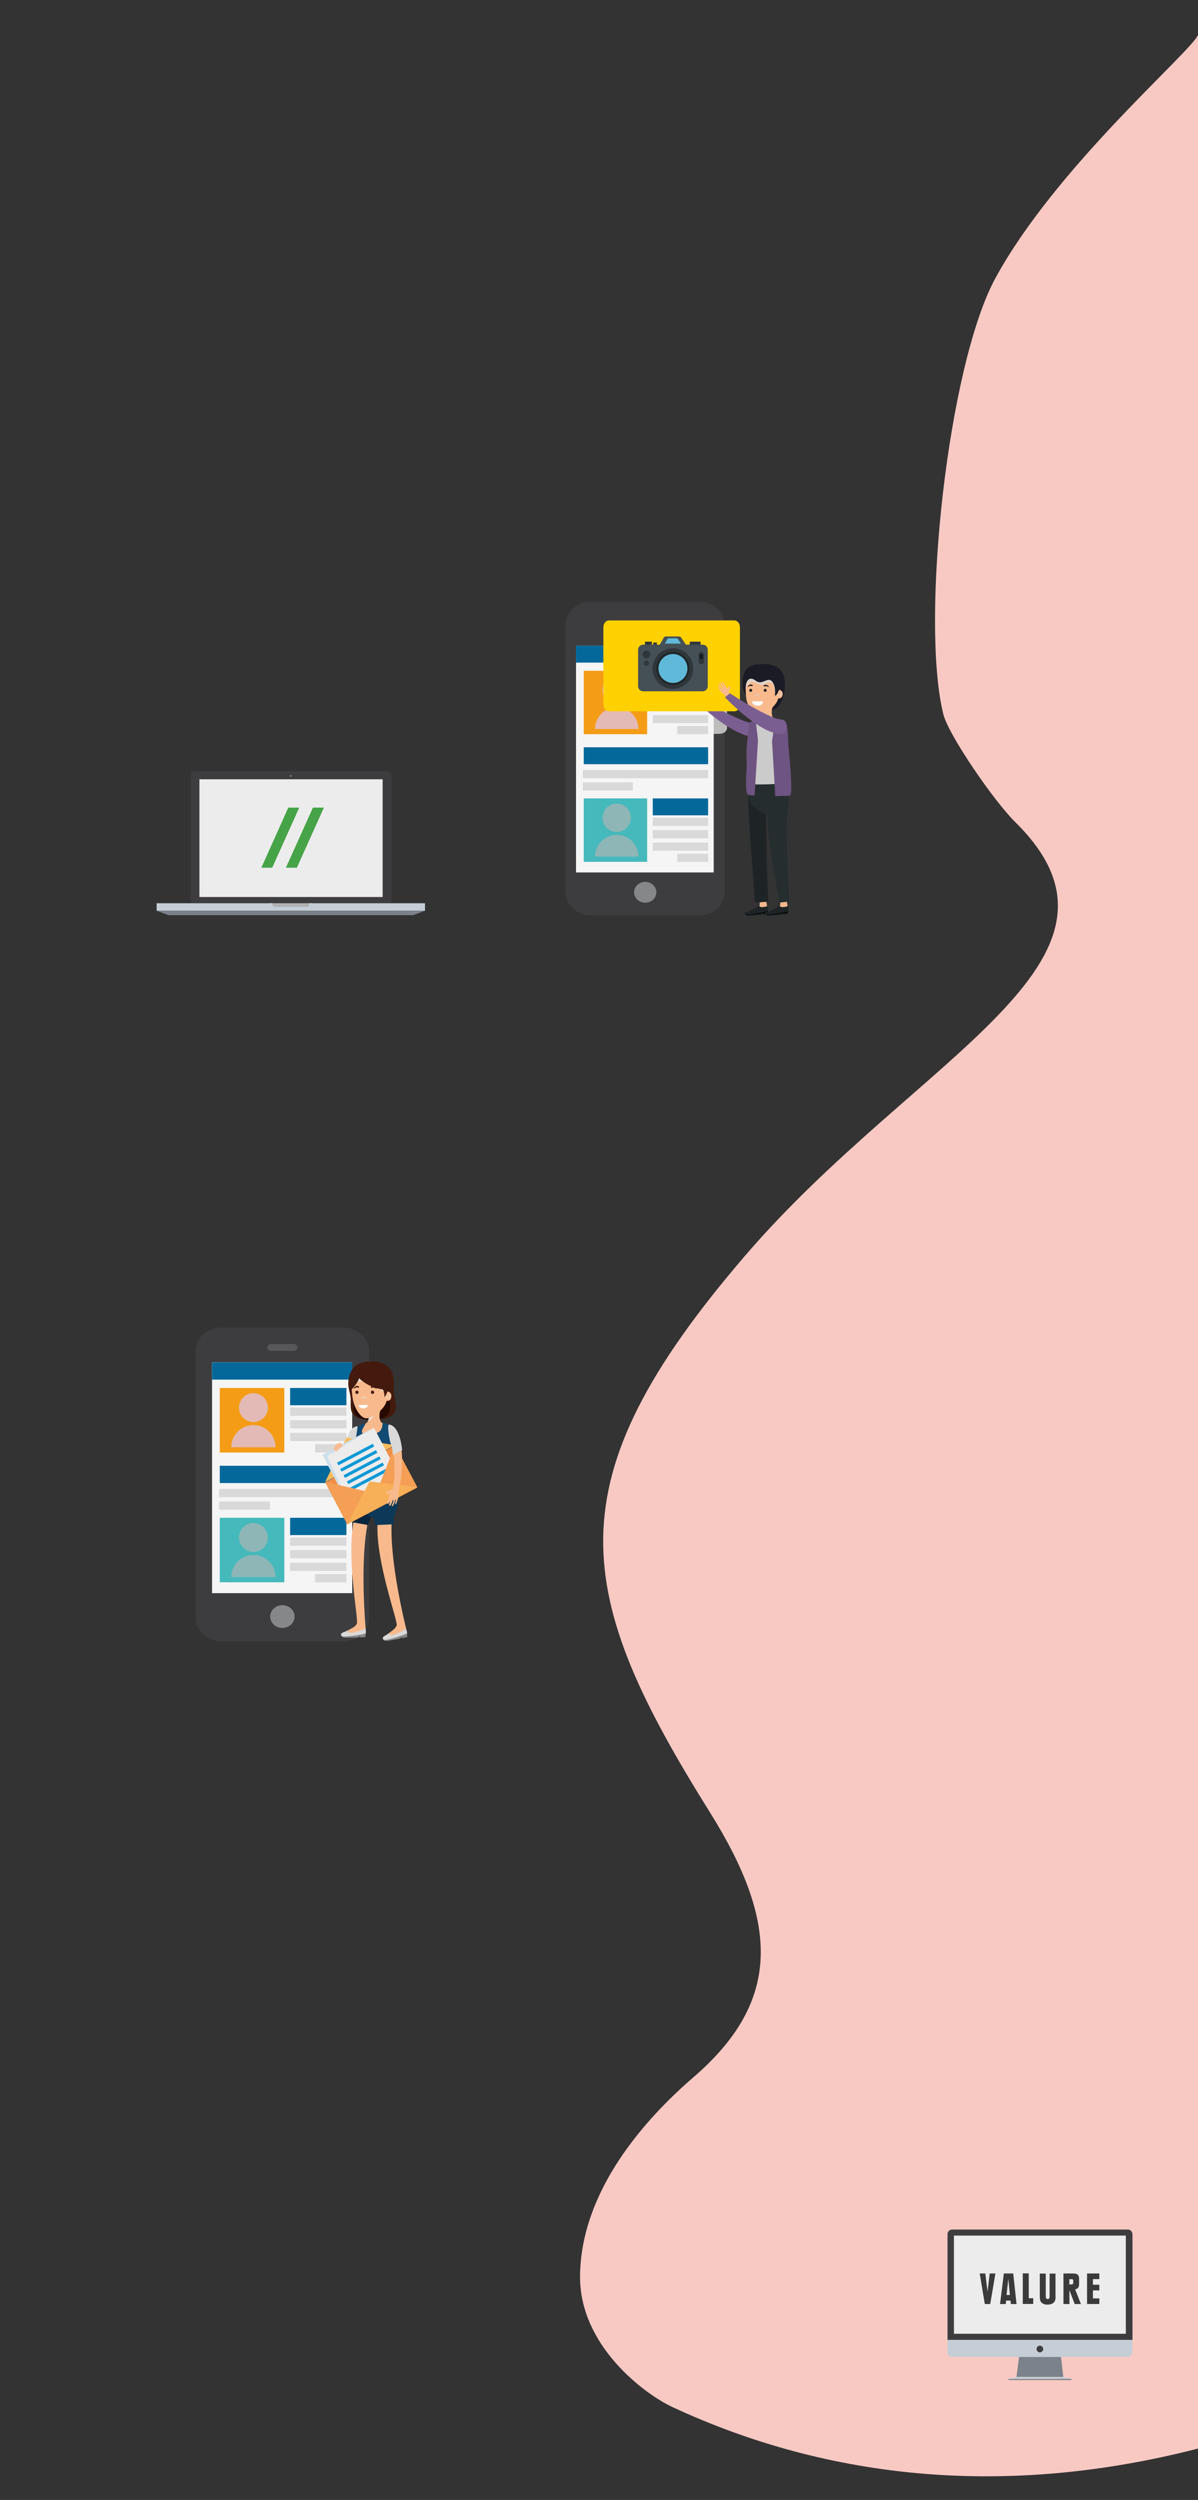 <?xml version="1.0" encoding="utf-8" ?>
<!-- Generator: Adobe Illustrator 24.1.0, SVG Export Plug-In . SVG Version: 6.00 Build 0)  -->
<svg version="1.1" id="Layer_1" xmlns="http://www.w3.org/2000/svg" xmlns:xlink="http://www.w3.org/1999/xlink" x="0px" y="0px" viewBox="0 0 1366 2850" enable-background="new 0 0 1366 2850" xml:space="preserve">
	<rect x="0" y="0" width="1366" height="2850" fill="#333333" stroke="none"/>
	<g id="Layer_21">
		<g>
			<path fill="#F8C9C3" d="M1368.8,450.8L1366,40c-9.4,20.5-161.9,150.4-230.8,276.7c-54.5,99.8-85.9,390.6-59.6,497.4
	c5.9,23.9,57.8,99.2,81.9,123c160.9,158.3-111.8,266.1-307.9,494.4c-111.7,130-160.1,226-161.8,320.8
	c-1.6,96.5,45.4,191.8,122,314.3c78.2,125.1,81.5,214.7-18.9,301.3c-54.3,46.8-128.3,128.4-129.5,226.2
	c-1,79.9,73.6,135.2,105.4,150c179.3,83.3,381.6,103.3,599.1,47.3c222.6-57.4,16.3-183.7,32.2-425.7
	C1435.4,1801.1,1368.8,987.3,1368.8,450.8z" />
		</g>
	</g>
	<g id="Layer_1_1_">
		<g>
			<polygon fill="#7C828B" points="1212.4,2709.8 1159,2709.8 1162,2686.8 1209.8,2686.8 		" />
			<path fill="#C5CED6" d="M1080.3,2667.5v14.2c0,2.9,2.4,5.2,5.2,5.2h200.4c2.9,0,5.2-2.4,5.2-5.2v-14.2H1080.3z" />
			<path fill="#3D3D3F" d="M1291.2,2546.9c0-2.9-2.4-5.2-5.2-5.2h-200.4c-2.9,0-5.2,2.4-5.2,5.2v120.6h210.9V2546.9z" />
			<rect x="1087.7" y="2548.6" fill="#ECECED" width="196" height="111.9" />
			<polygon fill="#C5CED6" points="1159,2709.8 1212.4,2709.8 1221.9,2712 1149.6,2712.1 		" />
			<polygon fill="#7C828B" points="1221.4,2713.3 1150.1,2713.3 1149.6,2712.1 1221.9,2712 		" />
			<path fill="#3D3D3F" d="M1189.5,2677.9c0,2.1-1.7,3.8-3.8,3.8c-2.1,0-3.8-1.7-3.8-3.8c0-2.1,1.7-3.8,3.8-3.8
	C1187.8,2674.1,1189.5,2675.8,1189.5,2677.9z" />
		</g>
		<g>
			<g>
				<g>
					<g>
						<g>
							<path fill="#3D3D3F" d="M420.9,1844.9c0,14.6-13.9,26.5-30.8,26.5H253.9c-16.9,0-30.8-11.9-30.8-26.5v-305.2
					c0-14.6,13.8-26.5,30.8-26.5h136.2c16.9,0,30.8,11.9,30.8,26.5V1844.9z" />
						</g>
						<path fill="#868789" d="M335.9,1842.9c0,7.2-6.2,13-13.9,13c-7.7,0-13.9-5.8-13.9-13c0-7.2,6.2-13,13.9-13
				C329.7,1829.9,335.9,1835.8,335.9,1842.9z" />
						<path fill="#58585A" d="M339.1,1536.1c0,2.1-1.9,3.9-4.2,3.9h-25.9c-2.3,0-4.2-1.8-4.2-3.9l0,0c0-2.1,1.9-3.9,4.2-3.9H335
				C337.3,1532.2,339.1,1534,339.1,1536.1L339.1,1536.1z" />
					</g>
					<rect x="241.8" y="1553.1" fill="#F5F5F5" width="159.8" height="263.1" />
					<rect x="241.8" y="1553.1" fill="#04689A" width="159.8" height="19.7" />
					<rect x="330.8" y="1582.3" fill="#04689A" width="64.2" height="19.7" />
					<rect x="250.6" y="1671" fill="#04689A" width="144.3" height="19.7" />
					<rect x="330.8" y="1604.7" fill="#D9D9D9" width="64.2" height="9.4" />
					<rect x="330.8" y="1619" fill="#D9D9D9" width="64.2" height="9.4" />
					<rect x="249.7" y="1697.4" fill="#D9D9D9" width="145.3" height="9.4" />
					<rect x="249.7" y="1711.7" fill="#D9D9D9" width="58" height="9.4" />
					<rect x="330.8" y="1633.5" fill="#D9D9D9" width="64.2" height="9.4" />
					<rect x="359.2" y="1646.4" fill="#D9D9D9" width="35.8" height="9.4" />
					<rect x="250.6" y="1582.3" fill="#F49C16" width="73.6" height="73.6" />
					<g>
						<path fill="#E3BAB5" d="M289,1621.2c9.1,0,16.5-7.4,16.5-16.5c0-9.1-7.4-16.5-16.5-16.5c-9.1,0-16.5,7.4-16.5,16.5
				C272.5,1613.8,279.9,1621.2,289,1621.2z" />
						<path fill="#E3BAB5" d="M289,1624.6c-14,0-25.3,11.3-25.3,25.3h50.5C314.2,1635.9,302.9,1624.6,289,1624.6z" />
					</g>
					<rect x="330.8" y="1730.3" fill="#04689A" width="64.2" height="19.7" />
					<rect x="330.8" y="1752.8" fill="#D9D9D9" width="64.2" height="9.4" />
					<rect x="330.8" y="1767.1" fill="#D9D9D9" width="64.2" height="9.4" />
					<rect x="330.8" y="1781.5" fill="#D9D9D9" width="64.2" height="9.4" />
					<rect x="359.2" y="1794.5" fill="#D9D9D9" width="35.8" height="9.4" />
					<rect x="250.6" y="1730.3" fill="#45B9BC" width="73.6" height="73.5" />
					<g>
						<path fill="#8EB6B6" d="M289,1769.3c9.1,0,16.5-7.4,16.5-16.5c0-9.1-7.4-16.5-16.5-16.5c-9.1,0-16.5,7.4-16.5,16.5
				C272.5,1761.9,279.9,1769.3,289,1769.3z" />
						<path fill="#8EB6B6" d="M289,1772.7c-14,0-25.3,11.3-25.3,25.3h50.5C314.2,1784,302.9,1772.7,289,1772.7z" />
					</g>
				</g>
				<g>
					<g>
						<path fill="#D9D9D9" d="M393.5,1652.4l12,0.2l2.3-26.6c0,0-3.8-0.5-7.9,4.3C395.8,1635.2,393.5,1652.4,393.5,1652.4z" />
						<rect x="408.5" y="1670.7" fill="#F8BA8C" width="35.3" height="14" />
						<path fill="#F8BA8C" d="M406.9,1851.1c2.2-4-12-74.2-3.6-117c2.2-11.3,18.4-9.2,16.4,0c-9.8,45.6-2.8,122.1-2.8,122.1
				s-2.7,4.8-14.2,6.1c-4.2,0.5-7.5-2.7-5.9-3.7C401.1,1856,404.7,1855.1,406.9,1851.1z" />
						<g>
							<path fill="#868686" d="M391.6,1866.7c2,0.5,10.1,0.3,16.5,0.1c0.7,0,1.1-1.1,1.7-1.1c0.3,0,0.9,1,1.1,1
					c3-0.1,5.2-0.3,5.3-0.3c1-0.5,0.9-5.3,0.9-5.3l-28.4,2.7C388.8,1863.7,388.8,1866.1,391.6,1866.7z" />
							<path fill="#D9D9D9" d="M391,1865.5c3.4,0.9,21.7-2.1,23.8-2.7c1.5-0.4,2.2-0.7,2.4-1.8c0.2-1-0.2-2.4-0.4-4.9
					c-2.8,2.5-9.8,3.9-13.7,4.9c-3.9,0.9-6.5,0.3-6.4-2.4c-2.1,1-4,1.9-4.9,2.1C388.5,1861.7,387.5,1864.6,391,1865.5z" />
						</g>
						<polygon fill="#08263E" points="402.2,1735.4 419.6,1738.6 423.8,1726.4 405.9,1713 					" />
						<path fill="#F8BA8C" d="M452.3,1852.8c1.6-4.3-23.5-71.4-21.9-115c0.4-11.5,16.7-12,16.2-2.6c-2.5,46.6,16.4,121,16.4,121
				s-1.9,5.1-13.1,8.3c-4.1,1.2-7.8-1.5-6.4-2.7C447.4,1858.5,450.8,1857.1,452.3,1852.8z" />
						<g>
							<path fill="#868686" d="M439.7,1870.6c2.1,0.2,10.1-1.3,16.3-2.5c0.7-0.1,0.9-1.3,1.5-1.4c0.3-0.1,1,0.9,1.3,0.8
					c3-0.6,5.1-1.1,5.2-1.2c0.9-0.6,0.1-5.4,0.1-5.4l-27.7,7.1C436.5,1868.1,436.9,1870.4,439.7,1870.6z" />
							<path fill="#D9D9D9" d="M438.9,1869.5c3.5,0.4,21.1-5.5,23.1-6.4c1.4-0.6,2.1-1.1,2.1-2.1c0.1-1.1-0.5-2.4-1.2-4.7
					c-2.4,2.9-9.1,5.4-12.7,6.9c-3.7,1.5-6.3,1.3-6.7-1.4c-1.9,1.3-3.6,2.5-4.5,2.9C435.9,1866.1,435.4,1869.1,438.9,1869.5z" />
						</g>
						<path fill="#0D3857" d="M405.7,1711.7c-0.7-12.8,2.9-21.7,2.9-21.7l-0.5-5.2h35.8l0,6c0,0,9,12.2,9.8,20.7c0,0.3,0,0.6,0,0.9
				c0.4,4.2-1.4,10.3-4.4,16.3c0,2.2-0.2,9-0.2,9l-21.1,0.9l-1.8-8.5C418.2,1728.7,406.1,1720.3,405.7,1711.7z" />
						<path fill="#431A0D" d="M445.5,1614.6c-9.4,6-31.5,5.2-39.2,0.8c-9.1-5.3-5.5-14.9-6.6-22.6c-1-7.7-4-12.8-1.8-22.5
				c2-9.2,7.3-16.5,20.4-18c21.8-2.6,32,9,30.8,27.3C448,1596,457.1,1607.2,445.5,1614.6z" />
						<path fill="#260900" d="M442.9,1573.8c0.1,1.8,0.1,3.7,0,5.7c-0.9,16.5,6.5,27.7-2.9,35.1c-7.6,6-25.4,5.2-31.7,0.8
				c-7.4-5.3-4.5-14.9-5.3-22.6c-0.7-6.7-2.6-11.4-1.9-19H442.9z" />
						<path fill="#114A73" d="M443.8,1670.7v-3.2c0,0,3-10.3,3-18.3c-0.1-4.4-0.6-24.3-3-25.2c-4.5-1.6-7.3-1.7-7.3-1.7l-9.6,5.5
				l-9.6-5.5c0,0-5,2-9.5,3.6c-1.6,14.5-4.4,24.1-6.2,32c0,4.2,7,9.9,7,9.9v2.8H443.8z" />
						<path fill="#F8BA8C" d="M417.2,1622.4c-2.6,5.4-10.1,13.3,2.8,13c16.7-0.5,15.5-8.6,16.4-13c-3.6-0.6-5.1-9.5-2.3-15.3
				c2.8-5.8-17.6-1.2-15.1,1.5C421.7,1611.4,420.9,1621.8,417.2,1622.4z" />
						<path fill="#EBDFD9" d="M419.4,1620.4c5.9-2.3,9-9.5,9-16c-4.9,0.5-10.7,2.7-9.3,4.2C421,1610.7,421.1,1617.1,419.4,1620.4z" />
						<path fill="#F8BA8C" d="M442,1570.2l-1,24.9c0,9.7-16.1,21.8-23.2,21.8c-5.9,0-12.4-9.4-14.8-18.8c-2.7-10.2-1.7-23.4-1.2-27.9
				H442z" />
						<path fill="#F8BA8C" d="M436.5,1591.6c0,3,1.1,5,4.3,5.4c4.7,0.5,5.5-3.5,5.5-6c-0.1-2.8-2.8-4.8-4.5-4.7
				C438.6,1586.6,436.5,1588.7,436.5,1591.6z" />
						<path fill="#431A0D" d="M426.7,1587.2c0,1-0.8,1.9-1.9,1.9c-1,0-1.9-0.8-1.9-1.9c0-1,0.8-1.9,1.9-1.9
				C425.8,1585.3,426.7,1586.2,426.7,1587.2z" />
						<path fill="#431A0D" d="M408.9,1587.2c0,1-0.8,1.9-1.9,1.9c-1,0-1.9-0.8-1.9-1.9c0-1,0.8-1.9,1.9-1.9
				C408,1585.3,408.9,1586.2,408.9,1587.2z" />
						<path fill="#FFFFFF" d="M419.5,1601.7c0,2-2.7,3.9-5,3.9c-3,0-5.6-1.9-5.6-3.9H419.5z" />
						<path fill="#EBDFD9" d="M414.7,1593.5c-1.1,0-2.1,0.6-2.4,1.5c-0.1-0.2-0.1-0.3-0.1-0.5c0-1.1,1.1-2.1,2.5-2.1
				c1.4,0,2.5,0.9,2.5,2.1c0,0.2,0,0.4-0.1,0.5C416.7,1594.1,415.8,1593.5,414.7,1593.5z" />
						<path fill="#EBDFD9" d="M444.2,1591.8c0,1.2-1.5,2.9-2.3,2.4c-0.8-0.5,1-3.4-1.8-2.8c0,0.9,0.5,2.9,2.1,3.2
				c1.5,0.3,2.9-1,2.9-2.9c0-3.7-3.6-3.4-3.6-3.4S444.3,1588.8,444.2,1591.8z" />
						<path fill="#431A0D" d="M403.3,1583c0.1,0.4,0.9-0.6,2.6-1.2c1.1-0.4,2,0,2.7,0.3c0.7,0.3,1-1.3,0.6-1.6
				c-0.4-0.4-1.9-0.7-3.4-0.3C404.1,1580.8,403.2,1582.6,403.3,1583z" />
						<path fill="#431A0D" d="M429.3,1582.9c-0.1,0.4-1.1-0.3-2.9-0.9c-1.1-0.4-2,0-2.7,0.3c-0.7,0.3-1-1.3-0.6-1.6
				c0.4-0.4,1.9-0.7,3.4-0.3C428.2,1581,429.4,1582.5,429.3,1582.9z" />
						<path fill="#EBDFD9" d="M442,1570.2l-2.8,18.6c-1.9-3.2-5.6-5.1-10.1-6.7c-7-2.6-10.9-10.4-16.1-6.9c-3.2-1.7-6.5,1.6-8.1,3.1
				c-2.8,2.5-3.7,7.5-3.8,7.5l0.8-15.6H442z" />
						<path fill="#431A0D" d="M400.5,1566.8c-1.1,5.6-0.7,14,0.7,17c7.7-8.4,8.2-12.7,8.2-12.7s9.5,10.5,27.1,12.9
				c1.9,2.7,1.9,8.8,1.9,8.8s2.5-2.8,4.5-9.7c1.2-4.1,0.7-11.1,0-16.3H400.5z" />
					</g>
					<g>
						<polygon fill="#F9BB5B" points="395,1638.8 450.5,1647.5 370.8,1689.4 					" />
						<rect x="378.3" y="1665.3" transform="matrix(0.885 -0.466 0.466 0.885 -740.09 392.408)" fill="#F28F47" width="90" height="54.2" />
						<rect x="382.4" y="1638.3" transform="matrix(0.885 -0.466 0.466 0.885 -734.16 387.128)" fill="#ECECEC" width="66.4" height="79.1" />
						<polygon fill="#CDDFEA" points="404.6,1728.2 372.9,1659.9 426.5,1627.4 367.8,1658.3 					" />
						<rect x="382.5" y="1656" transform="matrix(0.885 -0.466 0.466 0.885 -725.953 380.1)" fill="#0C99D6" width="46.1" height="3.5" />
						<rect x="386.2" y="1663.1" transform="matrix(0.885 -0.466 0.466 0.885 -728.94 382.759)" fill="#0C99D6" width="46.1" height="3.5" />
						<rect x="390" y="1670.3" transform="matrix(0.885 -0.466 0.466 0.885 -731.786 385.291)" fill="#0C99D6" width="46.1" height="3.5" />
						<rect x="393.7" y="1677.4" transform="matrix(0.885 -0.466 0.466 0.885 -734.618 387.813)" fill="#0C99D6" width="46.1" height="3.5" />
						<rect x="397.5" y="1684.5" transform="matrix(0.885 -0.466 0.466 0.885 -737.541 390.415)" fill="#0C99D6" width="46.1" height="3.5" />
						<polygon fill="#F49F55" points="396.1,1737.4 475.8,1695.4 450.5,1647.5 428.7,1702.7 370.8,1689.4 					" />
						<polygon fill="#F7B058" points="421.4,1688.9 475.8,1695.4 396.1,1737.4 					" />
					</g>
					<g>
						<path fill="#F8BA8C" d="M384.2,1653c0.7,1.3-0.7,2.3-1.6,1.3c-0.7-0.7-1.2-1.4-2.2-2.4c-1-1,1-2.5,1.8-1.7
				C382.9,1651.1,383.6,1651.8,384.2,1653z" />
						<path fill="#F8BA8C" d="M386.3,1651.3c0.8,1.5-0.7,2.7-1.9,1.5c-0.8-0.8-1.4-1.6-2.6-2.8c-1.2-1.2,1.1-2.9,2-1.9
				C384.7,1649,385.5,1650,386.3,1651.3z" />
						<path fill="#F8BA8C" d="M388.2,1649.2c0.9,1.6-0.7,2.7-1.9,1.5c-0.8-0.9-1.5-1.7-2.7-2.9c-1.2-1.2,1-2.9,2-1.9
				C386.6,1646.8,387.4,1647.8,388.2,1649.2z" />
						<path fill="#F8BA8C" d="M390.5,1647.8c0.7,1.4-0.9,2.6-1.9,1.5c-0.7-0.7-1.2-1.4-2.3-2.5c-1-1,1.2-2.8,2-1.9
				C389.2,1645.7,389.9,1646.5,390.5,1647.8z" />
					</g>
					<g>
						<path fill="#F8BA8C" d="M455.1,1696.6c6.3-26.4,1.9-50.5,1.9-50.5l-10.8-9.2c0,0,7,33.5,1.6,61.9
				C445.2,1702.1,452.8,1705.9,455.1,1696.6z" />
						<g>
							<path fill="#F8BA8C" d="M454,1707.6c0.6-2.2,0.4-8.9,0.4-8.9s-3.4-4.5-5.1-2.2c-0.7,0.9-8.9,4.2-9.5,4.4
					c-1,0.3,0.2,2.2,1.9,2.2c0.8,0,1.7-0.7,2.3-0.8c0.5-0.1,0.2,2.7,0.1,3.4c-0.1,0.7,1.8,1.3,4.4,2.4
					C452.5,1709.7,453.8,1708.4,454,1707.6z" />
							<path fill="#F8BA8C" d="M448.9,1708.1c1.2-0.4-4-2-2.9-1.1c0.5,0.4-1.3,5.7-2,7.3c-0.9,2.4,0.8,3,1.8,1.1
					C447.1,1712.8,448.1,1708.4,448.9,1708.1z" />
							<path fill="#F8BA8C" d="M451.6,1708.6c0.8-0.3-3.1-1.5-2.7-0.5c0.7,0.6-1.1,5.8-1.9,7.7c-0.8,1.7,0.8,1.8,1.6,0
					C449.8,1713.4,451,1708.8,451.6,1708.6z" />
							<path fill="#F8BA8C" d="M444,1705.5c0,0,3.2,0.9,2.3,1.3c-0.5,0-2.1,4.9-2.9,6.8c-0.6,1.5-2.8,0.6-1.9-1.3
					C442.8,1709.7,444,1705.5,444,1705.5z" />
							<path fill="#F8BA8C" d="M454,1707.6c0.4-2-2.3,0.8-2.3,1.2c-0.1,0.7-0.7,3.2-1.1,5.1c-0.3,1.2,0.8,1.4,1.2,0.4
					C452.4,1712.4,453.6,1709.5,454,1707.6z" />
						</g>
						<path fill="#D9D9D9" d="M443.8,1624c-3.1-0.5,0.5,20.8,3,25.2c0.6,4.7,1.4,9.5,1.4,9.5l10.3-5.7
				C458.5,1653,456.4,1625.9,443.8,1624z" />
					</g>
				</g>
			</g>
		</g>
		<g>
			<path fill="#3A3A3A" d="M1123.5,2591.8l2.5,20.8l2.5-20.8h6.5l-5.9,34.8h-6.2l-5.8-34.8H1123.5z" />
			<path fill="#3A3A3A" d="M1159.1,2626.6h-6.5l-0.4-3.9h-5l-0.4,3.9h-6.5l4.3-34.8h10.7L1159.1,2626.6z M1147.7,2616.3h3.8
	l-1.8-18.4L1147.7,2616.3z" />
			<path fill="#3A3A3A" d="M1178.1,2620v6.5h-11.9v-34.8h6.8v28.3H1178.1z" />
			<path fill="#3A3A3A" d="M1203.6,2617.9c0,3.2-0.3,4.6-1.4,6.2c-1.3,2-4.2,3.2-7.9,3.2c-3.2,0-5.9-1.1-7.3-3
	c-1-1.5-1.4-3.1-1.4-6.3v-26.1h6.8v25.3v0.6c0,2.2,0.7,3.1,2.3,3.1c1.4,0,2.1-0.9,2.1-2.9v-26.1h6.7V2617.9z" />
			<path fill="#3A3A3A" d="M1232.5,2626.6h-7.1l-6-15.8v15.8h-6.8v-34.8h9.6c3.5,0,4.7,0.2,6,0.9c1.5,0.9,2.2,2.5,2.2,5.4v5.7
	c0,3.7-1.2,5.4-4.5,6.1L1232.5,2626.6z M1219.3,2604.3h2.3c1.6,0,2.2-0.7,2.2-2.7v-0.7c0-2.1-0.4-2.6-1.9-2.6h-2.6V2604.3z" />
			<path fill="#3A3A3A" d="M1239.5,2591.8h14v6.4h-7.3v6.4h7.3v6.5h-7.3v9.1h7.3v6.4h-14V2591.8z" />
		</g>
		<g>
			<path fill="#3D3D3F" d="M440.8,878.9H222.8c-3,0-5.5,2.5-5.5,5.5v145.3h229.1V884.4C446.3,881.4,443.8,878.9,440.8,878.9z" />
			<rect x="227.4" y="888.4" fill="#ECECED" width="208.9" height="134.2" />
			<polygon fill="#7C828B" points="470.9,1043.3 192.3,1043.3 178.6,1038.3 484.6,1038.3 		" />
			<path fill="#868789" d="M332.5,884.6c0,0.5-0.4,1-1,1c-0.5,0-1-0.4-1-1c0-0.5,0.4-1,1-1C332.1,883.6,332.5,884,332.5,884.6z" />
			<rect x="306.7" y="1029.7" fill="#B0B2B3" width="49.6" height="5" />
			<path fill="#C5CED6" d="M352.4,1029.7v1.8c0,1.3-1,2.3-2.3,2.3H313c-1.3,0-2.3-1-2.3-2.3v-1.8H178.6v8.5h306v-8.5H352.4z" />
		</g>
		<g>
			<path fill="#47A347" d="M328.7,920.7h12.5l-30.8,68.5H298L328.7,920.7z" />
			<path fill="#47A347" d="M356.8,920.7h12.5l-30.8,68.5H326L356.8,920.7z" />
		</g>
		<g>
			<path display="none" fill="#B8B8B7" d="M828.1,1027.6c0,4-41,7.3-91.6,7.3c-50.6,0-91.6-3.3-91.6-7.3c0-4,41-7.3,91.6-7.3
	C787.1,1020.4,828.1,1023.6,828.1,1027.6z" />
			<path display="none" fill="#B8B8B7" d="M916.1,1033.1c0,3-19.8,5.4-44.3,5.4c-24.4,0-44.3-2.4-44.3-5.4c0-3,19.8-5.4,44.3-5.4
	C896.3,1027.7,916.1,1030.1,916.1,1033.1z" />
			<g>
				<g>
					<g>
						<path fill="#3D3D3F" d="M826.5,1017c0,14.5-12.7,26.4-28.3,26.4h-125c-15.6,0-28.3-11.9-28.3-26.4V712.6
				c0-14.5,12.7-26.4,28.3-26.4h125c15.6,0,28.3,11.9,28.3,26.4V1017z" />
					</g>
					<path fill="#868789" d="M748.4,1017.2c0,6.6-5.7,11.9-12.7,11.9c-7,0-12.7-5.3-12.7-11.9c0-6.6,5.7-11.9,12.7-11.9
			C742.7,1005.3,748.4,1010.7,748.4,1017.2z" />
					<path fill="#58585A" d="M749.3,718.2c0,2-1.7,3.6-3.8,3.6h-23.8c-2.1,0-3.8-1.6-3.8-3.6l0,0c0-2,1.7-3.6,3.8-3.6h23.8
			C747.6,714.6,749.3,716.2,749.3,718.2L749.3,718.2z" />
				</g>
				<g>
					<path fill="#BCBCBB" d="M829,774.2c0,3.7-3.9,6.7-8.7,6.7h-13c-4.8,0-8.7-3-8.7-6.7v-31.3c0-3.7,3.9-6.7,8.7-6.7h13
			c4.8,0,8.7,3,8.7,6.7V774.2z" />
					<path fill="#BCBCBB" d="M829,829.9c0,3.7-3.9,6.7-8.7,6.7h-13c-4.8,0-8.7-3-8.7-6.7v-31.3c0-3.7,3.9-6.7,8.7-6.7h13
			c4.8,0,8.7,3,8.7,6.7V829.9z" />
					<path fill="#BCBCBB" d="M735.1,723.1c-2.9,0-5.2-2.3-5.2-5.2s2.3-5.2,5.2-5.2c2.9,0,5.2,2.3,5.2,5.2S738,723.1,735.1,723.1z" />
					<rect x="656.8" y="736.1" fill="#F5F5F5" width="157" height="258.5" />
					<rect x="656.8" y="736.1" fill="#04689A" width="157" height="19.3" />
					<rect x="744.3" y="764.7" fill="#04689A" width="63.1" height="19.3" />
					<rect x="665.6" y="851.9" fill="#04689A" width="141.8" height="19.3" />
					<rect x="744.3" y="786.8" fill="#D9D9D9" width="63.1" height="9.3" />
					<rect x="744.3" y="800.9" fill="#D9D9D9" width="63.1" height="9.3" />
					<rect x="664.6" y="877.9" fill="#D9D9D9" width="142.8" height="9.3" />
					<rect x="664.6" y="891.9" fill="#D9D9D9" width="57" height="9.3" />
					<rect x="744.3" y="815.1" fill="#D9D9D9" width="63.1" height="9.3" />
					<rect x="772.2" y="827.7" fill="#D9D9D9" width="35.2" height="9.3" />
					<rect x="665.6" y="764.7" fill="#F49C16" width="72.3" height="72.3" />
					<g>
						<path fill="#E3BAB5" d="M703.2,803c8.9,0,16.2-7.3,16.2-16.2c0-9-7.3-16.2-16.2-16.2c-9,0-16.2,7.3-16.2,16.2
				C687,795.8,694.3,803,703.2,803z" />
						<path fill="#E3BAB5" d="M703.2,806.3c-13.7,0-24.8,11.1-24.8,24.8H728C728,817.4,716.9,806.3,703.2,806.3z" />
					</g>
					<rect x="744.3" y="910.2" fill="#04689A" width="63.1" height="19.3" />
					<rect x="744.3" y="932.3" fill="#D9D9D9" width="63.1" height="9.3" />
					<rect x="744.3" y="946.4" fill="#D9D9D9" width="63.1" height="9.3" />
					<rect x="744.3" y="960.5" fill="#D9D9D9" width="63.1" height="9.3" />
					<rect x="772.2" y="973.2" fill="#D9D9D9" width="35.2" height="9.3" />
					<rect x="665.6" y="910.2" fill="#45B9BC" width="72.3" height="72.3" />
					<g>
						<path fill="#8EB6B6" d="M703.2,948.5c8.9,0,16.2-7.3,16.2-16.2c0-9-7.3-16.2-16.2-16.2c-9,0-16.2,7.3-16.2,16.2
				C687,941.3,694.3,948.5,703.2,948.5z" />
						<path fill="#8EB6B6" d="M703.2,951.8c-13.7,0-24.8,11.1-24.8,24.8H728C728,962.9,716.9,951.8,703.2,951.8z" />
					</g>
				</g>
				<g>
					<g>
						<g>
							<path fill="#F8BA8C" d="M802.9,806c15.2,14.9,41.9,26.3,41.9,26.3l1.8-8.2c0,0-25.3-8.7-42.3-23.9
					C803.2,797.2,797.5,800.7,802.9,806z" />
							<g>
								<path fill="#F8BA8C" d="M796.8,802c1.3,1.3,5.9,3.8,5.9,3.8s4.4-0.5,3.6-2.6c-0.3-0.8,0.8-7.7,0.9-8.2
						c0.2-0.8-1.5-0.7-2.2,0.4c-0.3,0.5-0.2,1.4-0.4,1.9c-0.1,0.4-1.9-0.9-2.3-1.3c-0.4-0.4-1.6,0.7-3.4,2
						C796,800.1,796.4,801.5,796.8,802z" />
								<path fill="#F8BA8C" d="M798.5,798.3c-0.2,1,2.9-1.9,1.9-1.5c-0.5,0.2-3.3-3.2-4.1-4.2c-1.3-1.6-2.4-0.6-1.4,0.8
						C796.2,795.2,798.7,797.6,798.5,798.3z" />
								<path fill="#F8BA8C" d="M797.1,799.9c-0.1,0.7,2.3-1.5,1.4-1.6c-0.7,0.2-3.5-3.1-4.4-4.4c-0.8-1.2-1.5-0.2-0.7,1.1
						C794.6,796.8,797.2,799.5,797.1,799.9z" />
								<path fill="#F8BA8C" d="M802.3,796c0,0-1.9,1.8-1.8,1c0.2-0.3-2.5-3.4-3.4-4.7c-0.7-1,0.7-2.2,1.7-0.7
						C799.9,793.6,802.3,796,802.3,796z" />
								<path fill="#F8BA8C" d="M796.8,802c1.2,1,0.4-1.9,0.1-2c-0.4-0.3-1.9-1.8-3-2.8c-0.7-0.7-1.3,0-0.7,0.6
						C794.3,798.9,795.7,801,796.8,802z" />
							</g>
							<path fill="#7B5E91" d="M856.1,824.1c-7.9-0.1-48.5-21.8-48.5-21.8l-5,5.4c0,0,28.5,25.8,49.9,31.2
					C859.1,840.4,860.8,824.4,856.1,824.1z" />
						</g>
						<path fill="#F8BA8C" d="M866.1,1032.1c2.5-5-14.1-67.6-8-107.5c1.6-10.5,16.7-9.2,15.2-0.6c-7.4,42.6-0.3,103.7,1.4,109
				C875.1,1034.9,864.2,1035.9,866.1,1032.1z" />
						<g>
							<path fill="#0B100F" d="M851.8,1043.6c1.9,0.4,9.4-0.6,15.3-1.1c0.6,0,1-1.1,1.5-1.1c0.3,0,0.8,0.9,1.1,0.9
					c2.8-0.2,4.9-1.1,5-1.1c0.9-0.5,0.6-3.8,0.6-3.8l-26.2,3.5C849.1,1040.9,849.2,1043,851.8,1043.6z" />
							<path fill="#1E2426" d="M851.1,1042.5c3.2,0.7,20-2.8,22-3.4c1.4-0.4,2-0.8,2.2-1.7c0.2-1-0.2-2.2-0.6-4.5
					c-2.4,1.4-8.8,1.9-8.8-0.2c-1.9,1-13,6.7-14,6.8C848.7,1039.7,847.9,1041.7,851.1,1042.5z" />
						</g>
						<path fill="#F8BA8C" d="M889.5,1032.1c2.5-5-14.1-67.6-8-107.5c1.6-10.5,16.7-9.2,15.2-0.6c-7.4,42.6-0.3,103.7,1.4,109
				C898.5,1034.9,887.6,1035.9,889.5,1032.1z" />
						<g>
							<path fill="#0B100F" d="M875.2,1043.6c1.9,0.4,9.4-0.6,15.2-1.1c0.6,0,1-1.1,1.5-1.1c0.3,0,0.8,0.9,1.1,0.9
					c2.8-0.2,4.9-1.1,5-1.1c0.9-0.5,0.6-3.8,0.6-3.8l-26.2,3.5C872.4,1040.9,872.5,1043,875.2,1043.6z" />
							<path fill="#1E2426" d="M874.5,1042.5c3.2,0.7,20-2.8,22-3.4c1.4-0.4,2-0.8,2.2-1.7c0.2-1-0.2-2.2-0.6-4.5
					c-2.4,1.4-8.8,1.9-8.8-0.2c-1.9,1-13,6.7-14,6.8C872.1,1039.7,871.3,1041.7,874.5,1042.5z" />
						</g>
						<path fill="#1E2426" d="M873.4,919.3c-0.2,9,1.3,94.4,2.9,108.6l-15.4,1.1c0,0-8-98.3-7.8-122
				C850.1,905.4,873.4,919,873.4,919.3z" />
						<path fill="#262D2F" d="M852.8,903.7c0.4-10.7,1.8-19.3,1.8-19.3c3-3.1,13.3-12.2,13.3-12.2s26.1,14.7,26.9,14.7
				c0,0,3.3,3.5,4.3,15.2c0,0.3,0.2,17.8,0.2,18.1c-5.5,14.7,0.6,93.1,0.6,107.6l-11,1.1c0,0-15.4-78.4-14.1-100.3
				C871.8,927.5,854,923,852.8,903.7z" />
						<path fill="#1A1B25" d="M876.7,810.4c-17.5-0.1-22.4-14.2-22.4-14.2s-7.7-4.3-7.7-16c0-10.5,1.7-21.3,17.2-22.9
				c21.3-2.1,31.1,5.7,31.2,22.7C895.1,795.1,888.8,810.4,876.7,810.4z" />
						<path fill="#CBCBCB" d="M897.2,892.4c4.4-1.6-1.9-40.3-1.9-44.6c0-11.4,2.4-25.1-1.8-26.6c-4.1-1.5-10.2-1.5-10.2-1.5l-8.9,5.1
				l-8.9-5.1c0,0-5.2,3-9.4,4.4c-1.5,13.4-2.7,19.8-3.3,25.3c-0.6,5.5-0.5,26.4-0.5,26.4s-2.3,16.3,1.9,17.8
				C858.6,895,892.8,894,897.2,892.4z" />
						<path fill="#6E5482" d="M884.1,819.7c0,0,5.3,0,9.4,1.5c4.1,1.5,5.2,13.7,5.2,25.1c0,4.4,6.4,59,2,60.6
				c-1.6,0.6-9.9,0.4-16.7,0.7l-3.7-62.6L884.1,819.7z" />
						<path fill="#6E5482" d="M851.5,849.7c0.6-5.5,1.3-12.5,2.7-26c2.1-0.8,5.1-1.8,7.4-2.7l2.7,23l-3.9,62.8
				c-3.6-0.1-6.3-0.3-7.3-0.7c-4.3-1.5-1.7-31.7-1.7-31.7S850.9,855.2,851.5,849.7z" />
						<path fill="#F8BA8C" d="M865.5,819.6c-0.5,3.5-4,7.6,4.5,7.6c8.5,0,12.5-3.6,13.4-7.6c-3.4-0.6-4.7-8.8-2.1-14.2
				c2.6-5.4-16.3-1.2-14,1.4C869.6,809.4,868.9,819.1,865.5,819.6z" />
						<path fill="#CCC2BE" d="M867.5,817.8c5.5-2.1,8.3-8.8,8.3-14.8c-4.5,0.5-9.9,2.5-8.6,3.9C869,808.8,869.1,814.7,867.5,817.8z" />
						<path fill="#F8BA8C" d="M888.4,771.3l-0.9,23.1c0,9-14.9,20.2-21.5,20.2c-5.5,0-13.8-9.3-15-17.7c-1.4-9.7-0.3-21.4,0.2-25.6
				H888.4z" />
						<path fill="#F8BA8C" d="M883.4,791.2c0,2.7,1.1,4.7,4,5c4.3,0.4,5.1-3.3,5.1-5.5c-0.1-2.6-2.6-4.4-4.2-4.3
				C885.3,786.5,883.4,788.4,883.4,791.2z" />
						<path fill="#1A1B25" d="M874.2,787c0,1-0.8,1.7-1.7,1.7s-1.7-0.8-1.7-1.7c0-0.9,0.8-1.7,1.7-1.7S874.2,786.1,874.2,787z" />
						<path fill="#1A1B25" d="M857.7,787c0,1-0.8,1.7-1.7,1.7c-1,0-1.7-0.8-1.7-1.7c0-0.9,0.8-1.7,1.7-1.7
				C857,785.3,857.7,786.1,857.7,787z" />
						<path fill="#FFFFFF" d="M870,799.5c0,4.2-3.8,5-5.8,5c-2,0-6.5-0.8-6.5-5H870z" />
						<path fill="#DFD4D0" d="M863.1,792.8c-1.1,0-1.9,0.6-2.2,1.4c0-0.2-0.1-0.3-0.1-0.5c0-1.1,1-1.9,2.3-1.9c1.3,0,2.3,0.9,2.3,1.9
				c0,0.2,0,0.3-0.1,0.5C865,793.4,864.2,792.8,863.1,792.8z" />
						<path fill="#DFD4D0" d="M890.5,791.3c0,1.1-1.4,2.7-2.1,2.2c-0.7-0.5,0.9-3.1-1.7-2.6c0,0.9,0.5,2.7,1.9,2.9
				c1.4,0.3,2.7-1,2.7-2.7c0-3.4-3.3-3.1-3.3-3.1S890.6,788.5,890.5,791.3z" />
						<path fill="#1A1B25" d="M852.6,783.1c0.1,0.3,0.8-0.5,2.4-1.1c1-0.3,1.9,0,2.5,0.3c0.6,0.3,0.9-1.2,0.6-1.5
				c-0.4-0.3-1.8-0.7-3.1-0.2C853.4,781.1,852.5,782.8,852.6,783.1z" />
						<path fill="#1A1B25" d="M876.7,783.1c-0.1,0.4-1.1-0.3-2.7-0.8c-1-0.3-1.9,0-2.5,0.3c-0.6,0.3-0.9-1.2-0.6-1.5
				c0.4-0.3,1.8-0.7,3.1-0.2C875.7,781.3,876.8,782.7,876.7,783.1z" />
						<path fill="#DFD4D0" d="M888.5,771.3c0,0-2.8,19.8-5.1,19.8c1.5-6.4-2.8-16.5-9.5-12.2c-9.1,5.9-13.9-5.8-19.8-0.2
				c-2.5,2.4-3.9,7.1-4,7.1l1.1-14.6H888.5z" />
						<path fill="#1A1B25" d="M850,768.1c-1,5.2-1,13.7,0.3,16.5c-0.2-7.4,3.6-14.9,11.5-8.5c7.2,5.8,13.8-5.5,18.8,1.1
				c4.8,6.4,2.8,16,2.8,16l1.8-0.9c0,0,2.3-2.6,4.2-9c1.1-3.8,0.6-10.3,0-15.1H850z" />
					</g>
					<g>
						<path fill="#FFD100" d="M843.7,803.1c0,4.3-2.8,7.8-6.3,7.8H694.3c-3.5,0-6.3-3.5-6.3-7.8v-88c0-4.3,2.8-7.8,6.3-7.8h143.1
				c3.5,0,6.3,3.5,6.3,7.8V803.1z" />
						<g>
							<rect x="735.4" y="731.5" fill="#30373B" width="7.9" height="4.3" />
							<rect x="786.5" y="731.5" fill="#30373B" width="12.3" height="4.3" />
							<rect x="744.9" y="732.5" fill="#30373B" width="4.1" height="3.3" />
							<path fill="#454F56" d="M807,782.4c0,3.2-2.7,5.7-6,5.7h-67.4c-3.3,0-6-2.6-6-5.7v-41.8c0-3.2,2.7-5.7,6-5.7H801
					c3.3,0,6,2.6,6,5.7V782.4z" />
							<path fill="#454F56" d="M776.8,727.1c-0.4-1-1.6-1.5-2.6-1.5c-3.9,0-14,0-15.1,0c-1.4,0-2,0.7-2.6,1.9
					c-0.6,1.1-4.7,8.3-4.7,8.3h30.9L776.8,727.1z" />
							<path fill="#61B9D9" d="M773,728.6c-0.3-0.6-0.9-0.9-1.5-0.9c-2.3,0-8.3,0-9,0c-0.8,0-1.2,0.4-1.6,1.1
					c-0.4,0.7-2.8,4.9-2.8,4.9h18.3L773,728.6z" />
							<path fill="#30373B" d="M790.5,762.1c0,12.8-10.4,23.2-23.2,23.2c-12.8,0-23.2-10.4-23.2-23.2c0-12.8,10.4-23.2,23.2-23.2
					C780.1,738.9,790.5,749.3,790.5,762.1z" />
							<path fill="#202628" d="M786.2,762.1c0,10.4-8.5,18.9-18.9,18.9c-10.4,0-18.9-8.5-18.9-18.9c0-10.4,8.5-18.9,18.9-18.9
					C777.7,743.2,786.2,751.7,786.2,762.1z" />
							<path fill="#61B9D9" d="M783.8,762.1c0,9.1-7.4,16.5-16.5,16.5c-9.1,0-16.5-7.4-16.5-16.5c0-9.1,7.4-16.5,16.5-16.5
					C776.4,745.6,783.8,753,783.8,762.1z" />
							<path fill="#30373B" d="M741.6,746c0,2.5-2,4.5-4.5,4.5c-2.5,0-4.5-2-4.5-4.5s2-4.5,4.5-4.5
					C739.6,741.5,741.6,743.5,741.6,746z" />
							<path fill="#30373B" d="M740.1,756c0,1.6-1.3,3-3,3c-1.6,0-3-1.3-3-3c0-1.6,1.3-3,3-3C738.8,753.1,740.1,754.4,740.1,756z" />
							<path fill="#30373B" d="M802.6,754.4c0,1.7-1.3,3-3,3l0,0c-1.7,0-3-1.3-3-3v-8.2c0-1.7,1.3-3,3-3l0,0c1.7,0,3,1.3,3,3V754.4z" />
							<path fill="#161B1C" d="M801.5,751.3v-3.8c0-1.1-0.9-2-1.9-2c-1,0-1.9,0.9-1.9,2v3.8H801.5z" />
						</g>
					</g>
					<g>
						<path fill="#F8BA8C" d="M827,793.2c12.5,17.2,36.9,33,36.9,33l3.1-7.8c0,0-23.5-12.9-37.6-30.7
				C828.7,784.6,822.6,787.1,827,793.2z" />
						<g>
							<path fill="#F8BA8C" d="M821.7,788.2c1,1.5,5.1,4.8,5.1,4.8s4.4,0.3,3.9-1.9c-0.2-0.9,2.1-7.4,2.3-7.9c0.3-0.7-1.4-1-2.3,0
					c-0.4,0.5-0.5,1.4-0.7,1.8c-0.2,0.3-1.7-1.2-2.1-1.7c-0.4-0.5-1.7,0.4-3.7,1.4C821.2,786.3,821.3,787.7,821.7,788.2z" />
							<path fill="#F8BA8C" d="M824,784.9c-0.4,0.9,3.2-1.3,2.2-1.1c-0.5,0.1-2.7-3.7-3.3-4.9c-1-1.8-2.2-1-1.5,0.5
					C822.2,781.4,824.3,784.3,824,784.9z" />
							<path fill="#F8BA8C" d="M822.3,786.3c-0.2,0.7,2.5-1.1,1.7-1.4c-0.7,0.1-2.9-3.6-3.6-5.1c-0.6-1.3-1.5-0.4-0.9,1
					C820.4,782.8,822.5,785.8,822.3,786.3z" />
							<path fill="#F8BA8C" d="M828.1,783.3c0,0-2.2,1.5-2,0.7c0.3-0.3-1.9-3.7-2.6-5.2c-0.6-1.1,1.1-2,1.8-0.4
					C826.2,780.5,828.1,783.3,828.1,783.3z" />
							<path fill="#F8BA8C" d="M821.7,788.2c1,1.2,0.7-1.8,0.5-2c-0.4-0.4-1.6-2.1-2.5-3.3c-0.6-0.8-1.2-0.3-0.8,0.5
					C819.7,784.8,820.8,787,821.7,788.2z" />
						</g>
						<path fill="#7B5E91" d="M892.5,836.3c6.3-1.7,5.6-14.1,1.1-15.1c-17.1-1.5-61.3-30.8-61.3-30.8l-5.8,4.5
				C826.5,794.8,870,840.3,892.5,836.3z" />
					</g>
				</g>
			</g>
		</g>
	</g>
</svg>